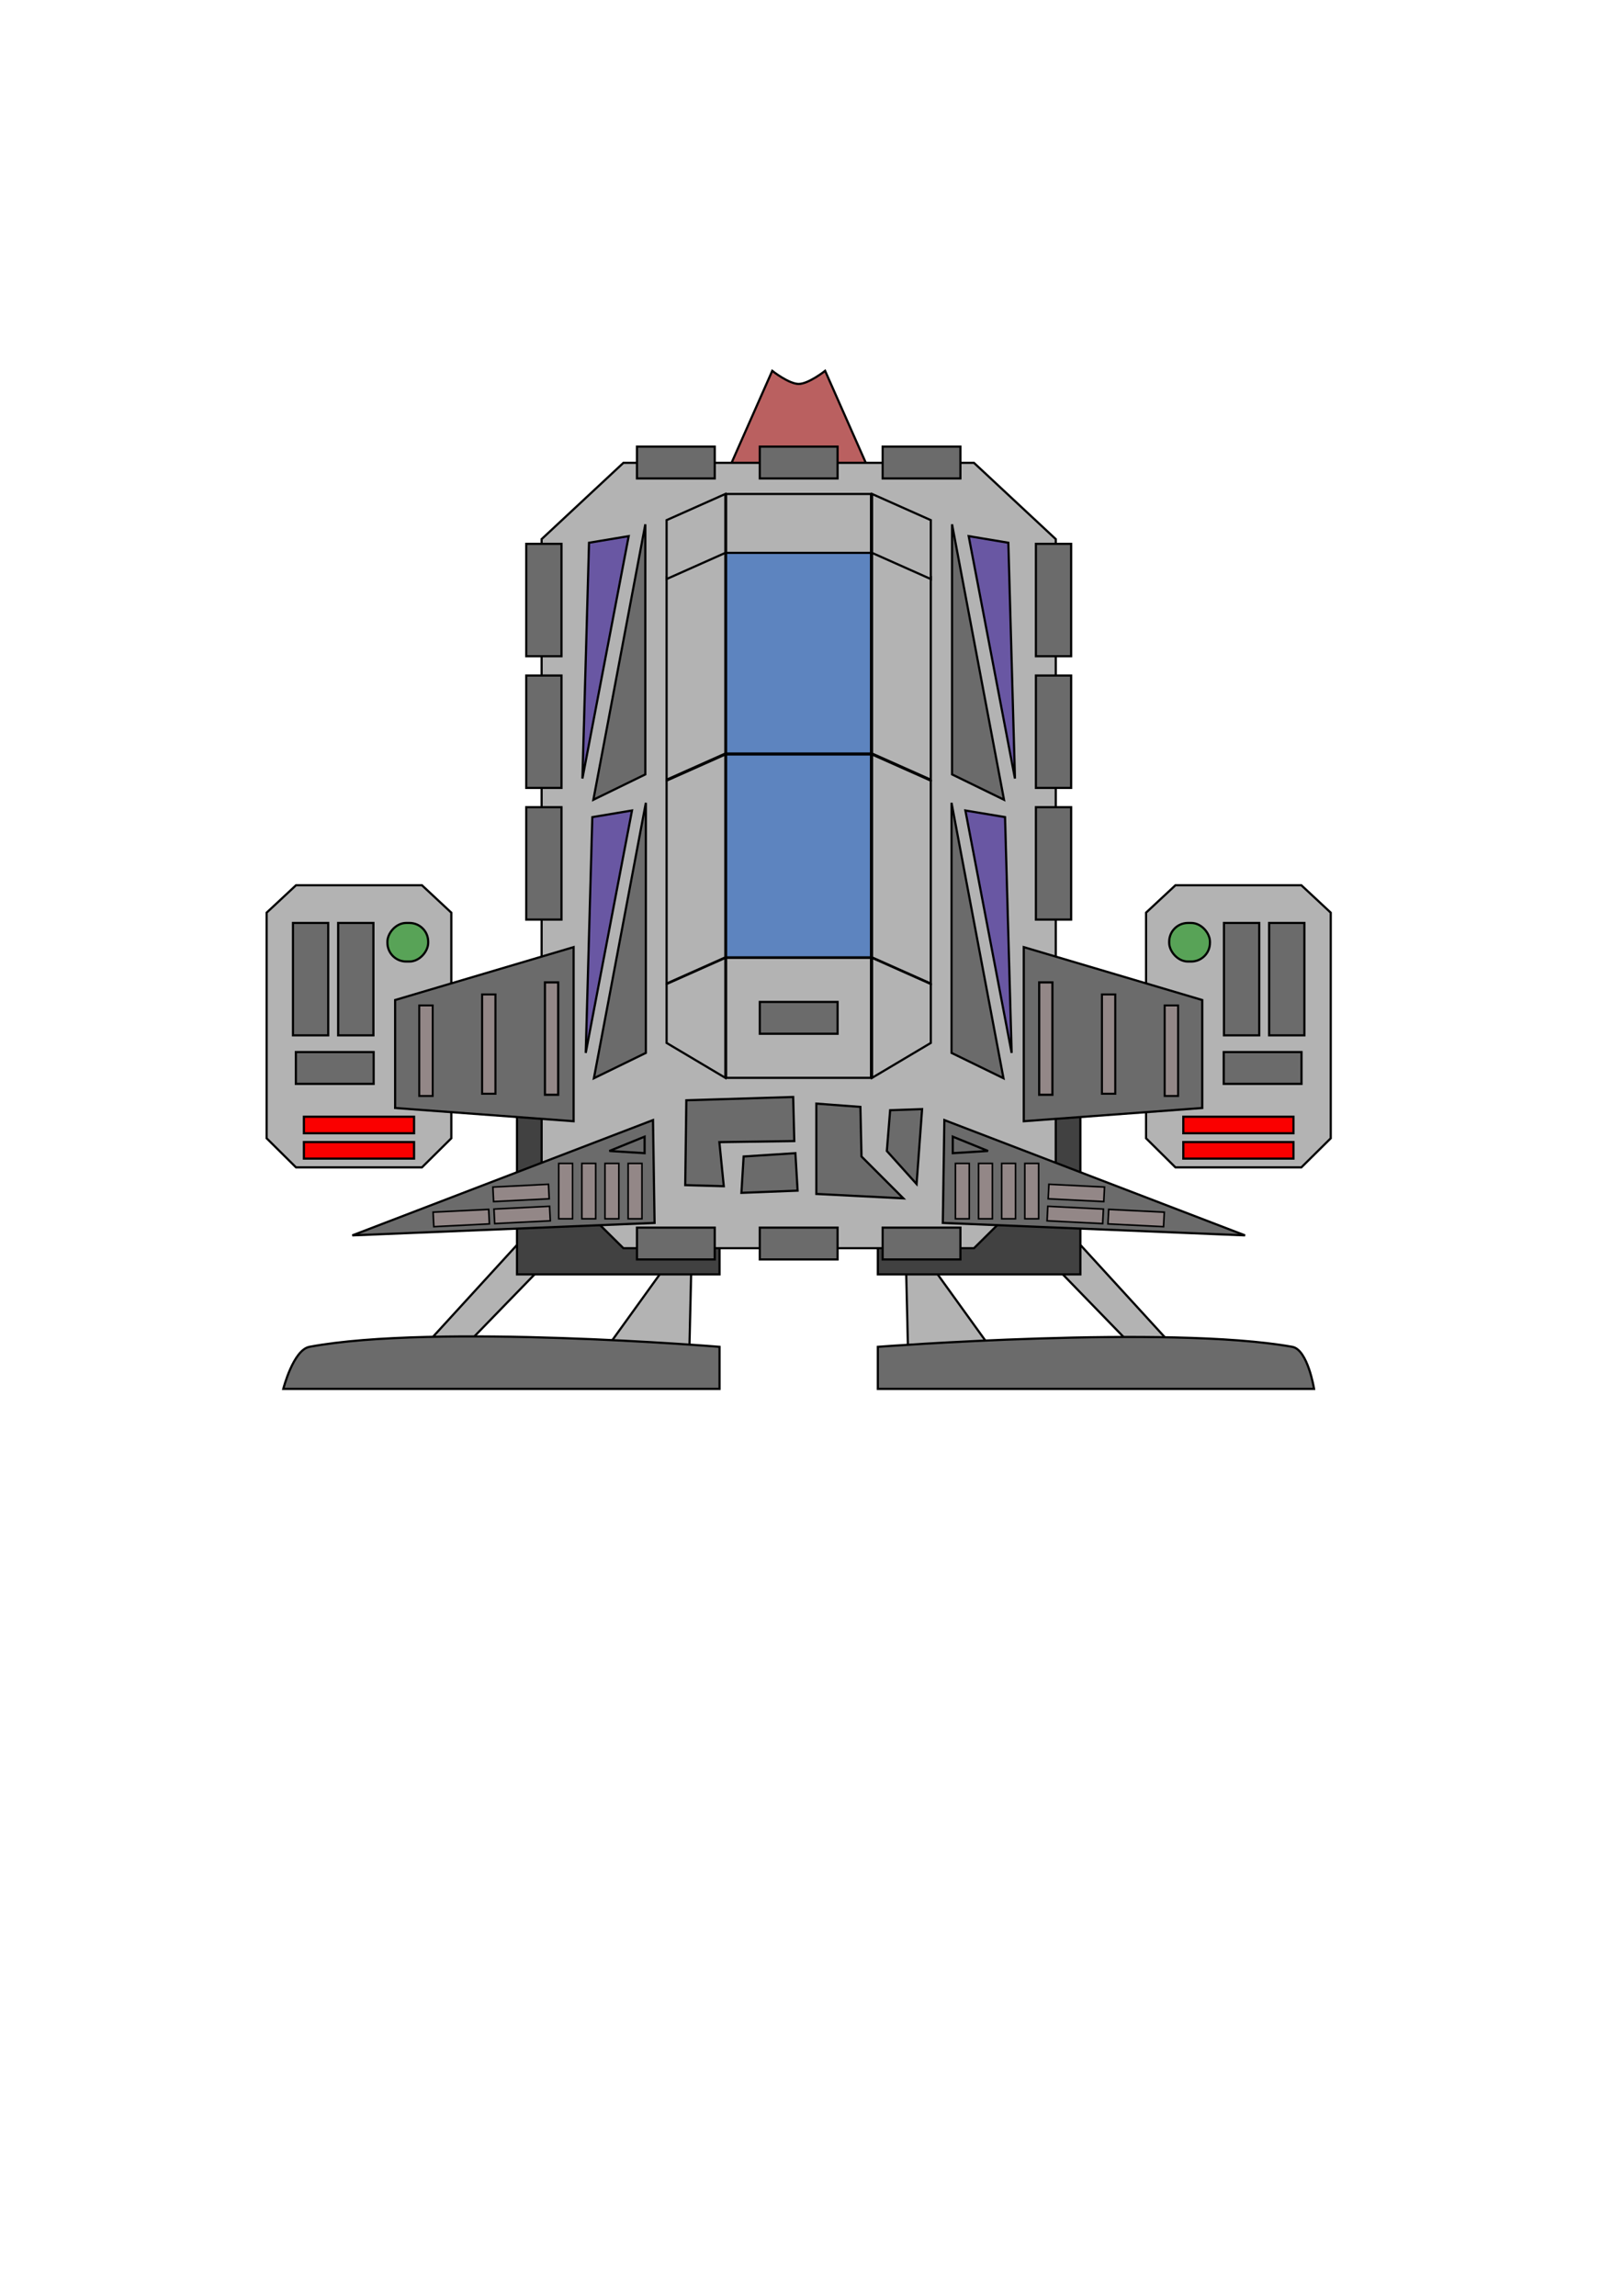 <?xml version="1.0" encoding="UTF-8" standalone="no"?>
<!-- Created with Inkscape (http://www.inkscape.org/) -->

<svg
   xmlns:dc="http://purl.org/dc/elements/1.1/"
   xmlns:cc="http://creativecommons.org/ns#"
   xmlns:rdf="http://www.w3.org/1999/02/22-rdf-syntax-ns#"
   xmlns:svg="http://www.w3.org/2000/svg"
   xmlns="http://www.w3.org/2000/svg"
   xmlns:sodipodi="http://sodipodi.sourceforge.net/DTD/sodipodi-0.dtd"
   xmlns:inkscape="http://www.inkscape.org/namespaces/inkscape"
   width="744.094"
   height="1052.362"
   id="svg4498"
   version="1.1"
   inkscape:version="0.48.4 r9939"
   sodipodi:docname="ship2.svg">
  <defs
     id="defs4500" />
  <sodipodi:namedview
     id="base"
     pagecolor="#ffffff"
     bordercolor="#666666"
     borderopacity="1.0"
     inkscape:pageopacity="0.0"
     inkscape:pageshadow="2"
     inkscape:zoom="1.4"
     inkscape:cx="447.4892"
     inkscape:cy="658.91774"
     inkscape:document-units="px"
     inkscape:current-layer="layer1"
     showgrid="false"
     showguides="true"
     inkscape:guide-bbox="true"
     inkscape:window-width="1920"
     inkscape:window-height="1027"
     inkscape:window-x="0"
     inkscape:window-y="0"
     inkscape:window-maximized="1" />
  <g
     inkscape:label="Layer 1"
     inkscape:groupmode="layer"
     id="layer1">
    <path
       style="fill:#ba6060;fill-opacity:1;stroke:#000000;stroke-width:1px;stroke-linecap:butt;stroke-linejoin:miter;stroke-opacity:1"
       d="m 329.807,224.795 72.731,0 -24.244,-54.801 c 0,0 -7.613,6 -12.122,6 -4.508,0 -12.122,-6 -12.122,-6 z"
       id="path5471"
       inkscape:connector-curvature="0"
       sodipodi:nodetypes="cccacc" />
    <g
       id="g5075"
       transform="translate(-0.717,0)">
      <g
         transform="matrix(-1,0,0,1,733.778,0)"
         id="g5065">
        <path
           sodipodi:nodetypes="cccc"
           inkscape:connector-curvature="0"
           id="path5067"
           d="m 415.714,563.505 1.429,61 43.571,1.429 z"
           style="fill:#b3b3b3;fill-opacity:1;stroke:#000000;stroke-width:1px;stroke-linecap:butt;stroke-linejoin:miter;stroke-opacity:1" />
        <path
           inkscape:connector-curvature="0"
           id="path5069"
           d="m 479.286,575.219 48.571,50 20.714,2.857 -61.429,-67.143 z"
           style="fill:#b3b3b3;fill-opacity:1;stroke:#000000;stroke-width:1px;stroke-linecap:butt;stroke-linejoin:miter;stroke-opacity:1" />
        <rect
           y="491.302"
           x="403.175"
           height="92.857"
           width="92.857"
           id="rect5071"
           style="fill:#414141;fill-opacity:1;fill-rule:nonzero;stroke:#000000;stroke-width:1;stroke-linejoin:miter;stroke-miterlimit:4;stroke-opacity:1;stroke-dasharray:none" />
        <path
           style="fill:#6b6b6b;fill-opacity:1;fill-rule:nonzero;stroke:#000000;stroke-width:1;stroke-linejoin:miter;stroke-miterlimit:4;stroke-opacity:1"
           d="m 403.175,617.362 c 0,0 130.694,-10.736 188,0 7.442,1.394 12,19.286 12,19.286 l -200,0 z"
           id="rect5073"
           inkscape:connector-curvature="0"
           sodipodi:nodetypes="csccc" />
      </g>
      <g
         id="g5059">
        <path
           style="fill:#b3b3b3;fill-opacity:1;stroke:#000000;stroke-width:1px;stroke-linecap:butt;stroke-linejoin:miter;stroke-opacity:1"
           d="m 415.714,563.505 1.429,61 43.571,1.429 z"
           id="path5055"
           inkscape:connector-curvature="0"
           sodipodi:nodetypes="cccc" />
        <path
           style="fill:#b3b3b3;fill-opacity:1;stroke:#000000;stroke-width:1px;stroke-linecap:butt;stroke-linejoin:miter;stroke-opacity:1"
           d="m 479.286,575.219 48.571,50 20.714,2.857 -61.429,-67.143 z"
           id="path5057"
           inkscape:connector-curvature="0" />
        <rect
           style="fill:#414141;fill-opacity:1;fill-rule:nonzero;stroke:#000000;stroke-width:1;stroke-linejoin:miter;stroke-miterlimit:4;stroke-opacity:1;stroke-dasharray:none"
           id="rect5047"
           width="92.857"
           height="92.857"
           x="403.175"
           y="491.302" />
        <path
           style="fill:#6b6b6b;fill-opacity:1;fill-rule:nonzero;stroke:#000000;stroke-width:1;stroke-linejoin:miter;stroke-miterlimit:4;stroke-opacity:1"
           d="m 403.175,617.362 c 0,0 133.357,-10.171 190,0 7.127,1.28 10,19.286 10,19.286 l -200,0 z"
           id="rect5051"
           inkscape:connector-curvature="0"
           sodipodi:nodetypes="csccc" />
      </g>
    </g>
    <path
       style="fill:#b3b3b3;fill-opacity:1;fill-rule:nonzero;stroke:#000000;stroke-opacity:1"
       d="m 446.532,572.159 37.5,-37.125 0,-287.906 -37.5,-34.969 -80.375,0 -80.344,0 -37.5,34.969 0,287.906 37.5,37.125 80.344,0 z"
       id="rect4506"
       inkscape:connector-curvature="0"
       sodipodi:nodetypes="ccccccccccc" />
    <g
       id="g5121"
       transform="translate(235.039,19.193)">
      <path
         id="rect5105"
         d="m 97.856,233.203 66.432,0 0,93.003 -66.432,0 z"
         style="fill:#5d84bf;fill-opacity:1;fill-rule:nonzero;stroke:#000000;stroke-width:0.997;stroke-linejoin:miter;stroke-miterlimit:4;stroke-opacity:1"
         inkscape:connector-curvature="0" />
      <path
         sodipodi:nodetypes="ccccc"
         inkscape:connector-curvature="0"
         id="rect5107"
         d="m 164.764,233.204 26.936,12 0,93.001 -26.936,-12 z"
         style="fill:#b3b3b3;fill-opacity:1;fill-rule:nonzero;stroke:#000000;stroke-width:0.999;stroke-linejoin:miter;stroke-miterlimit:4;stroke-opacity:1" />
      <path
         style="fill:#b3b3b3;fill-opacity:1;fill-rule:nonzero;stroke:#000000;stroke-width:0.999;stroke-linejoin:miter;stroke-miterlimit:4;stroke-opacity:1"
         d="m 97.504,233.204 -26.936,12 0,93.001 26.936,-12 z"
         id="path5111"
         inkscape:connector-curvature="0"
         sodipodi:nodetypes="ccccc" />
    </g>
    <g
       id="g5126"
       transform="translate(235.039,112.632)">
      <path
         inkscape:connector-curvature="0"
         style="fill:#5d84bf;fill-opacity:1;fill-rule:nonzero;stroke:#000000;stroke-width:0.997;stroke-linejoin:miter;stroke-miterlimit:4;stroke-opacity:1"
         d="m 97.856,233.203 66.432,0 0,93.003 -66.432,0 z"
         id="path5128" />
      <path
         style="fill:#b3b3b3;fill-opacity:1;fill-rule:nonzero;stroke:#000000;stroke-width:0.999;stroke-linejoin:miter;stroke-miterlimit:4;stroke-opacity:1"
         d="m 164.764,233.204 26.936,12 0,93.001 -26.936,-12 z"
         id="path5130"
         inkscape:connector-curvature="0"
         sodipodi:nodetypes="ccccc" />
      <path
         sodipodi:nodetypes="ccccc"
         inkscape:connector-curvature="0"
         id="path5132"
         d="m 97.504,233.204 -26.936,12 0,93.001 26.936,-12 z"
         style="fill:#b3b3b3;fill-opacity:1;fill-rule:nonzero;stroke:#000000;stroke-width:0.999;stroke-linejoin:miter;stroke-miterlimit:4;stroke-opacity:1" />
    </g>
    <g
       id="g5121-7"
       transform="translate(235.046,-72.779)">
      <path
         id="rect5105-4"
         d="m 97.856,299.203 66.432,0 0,27.003 -66.432,0 z"
         style="fill:#b3b3b3;fill-opacity:1;fill-rule:nonzero;stroke:#000000;stroke-width:0.997;stroke-linejoin:miter;stroke-miterlimit:4;stroke-opacity:1"
         inkscape:connector-curvature="0"
         sodipodi:nodetypes="ccccc" />
      <path
         sodipodi:nodetypes="ccccc"
         inkscape:connector-curvature="0"
         id="rect5107-6"
         d="m 164.764,299.204 26.936,12 0,27.001 -26.936,-12 z"
         style="fill:#b3b3b3;fill-opacity:1;fill-rule:nonzero;stroke:#000000;stroke-width:0.999;stroke-linejoin:miter;stroke-miterlimit:4;stroke-opacity:1" />
      <path
         style="fill:#b3b3b3;fill-opacity:1;fill-rule:nonzero;stroke:#000000;stroke-width:0.999;stroke-linejoin:miter;stroke-miterlimit:4;stroke-opacity:1"
         d="m 97.504,299.204 -26.936,12 0,27.001 26.936,-12 z"
         id="path5111-2"
         inkscape:connector-curvature="0"
         sodipodi:nodetypes="ccccc" />
    </g>
    <g
       transform="translate(235.046,139.858)"
       id="g5161">
      <path
         sodipodi:nodetypes="ccccc"
         inkscape:connector-curvature="0"
         style="fill:#b3b3b3;fill-opacity:1;fill-rule:nonzero;stroke:#000000;stroke-width:0.997;stroke-linejoin:miter;stroke-miterlimit:4;stroke-opacity:1"
         d="m 97.856,299.203 66.432,0 0,55.003 -66.432,0 z"
         id="path5163" />
      <path
         style="fill:#b3b3b3;fill-opacity:1;fill-rule:nonzero;stroke:#000000;stroke-width:0.999;stroke-linejoin:miter;stroke-miterlimit:4;stroke-opacity:1"
         d="m 164.764,299.204 26.936,12 0,27.001 -26.936,16 z"
         id="path5165"
         inkscape:connector-curvature="0"
         sodipodi:nodetypes="ccccc" />
      <path
         sodipodi:nodetypes="ccccc"
         inkscape:connector-curvature="0"
         id="path5167"
         d="m 97.504,299.204 -26.936,12 0,27.001 26.936,16 z"
         style="fill:#b3b3b3;fill-opacity:1;fill-rule:nonzero;stroke:#000000;stroke-width:0.999;stroke-linejoin:miter;stroke-miterlimit:4;stroke-opacity:1" />
    </g>
    <g
       id="g5265">
      <rect
         y="562.722"
         x="404.66"
         height="14.585"
         width="35.658"
         id="rect5043-8"
         style="fill:#6b6b6b;fill-opacity:1;fill-rule:nonzero;stroke:#000000;stroke-width:1;stroke-linejoin:miter;stroke-miterlimit:4;stroke-opacity:1;stroke-dasharray:none" />
      <rect
         inkscape:transform-center-y="-5.0507627"
         inkscape:transform-center-x="-36.365492"
         style="fill:#6b6b6b;fill-opacity:1;fill-rule:nonzero;stroke:#000000;stroke-width:1;stroke-linejoin:miter;stroke-miterlimit:4;stroke-opacity:1;stroke-dasharray:none"
         id="rect5226"
         width="35.658"
         height="14.585"
         x="292.028"
         y="562.722" />
      <rect
         y="562.722"
         x="348.344"
         height="14.585"
         width="35.658"
         id="rect5228"
         style="fill:#6b6b6b;fill-opacity:1;fill-rule:nonzero;stroke:#000000;stroke-width:1;stroke-linejoin:miter;stroke-miterlimit:4;stroke-opacity:1;stroke-dasharray:none"
         inkscape:transform-center-x="-36.365492"
         inkscape:transform-center-y="-5.0507627" />
    </g>
    <rect
       y="459.27"
       x="348.351"
       height="14.585"
       width="35.658"
       id="rect5259"
       style="fill:#6b6b6b;fill-opacity:1;fill-rule:nonzero;stroke:#000000;stroke-width:1;stroke-linejoin:miter;stroke-miterlimit:4;stroke-opacity:1;stroke-dasharray:none"
       inkscape:transform-center-x="-36.365492"
       inkscape:transform-center-y="-5.0507627" />
    <g
       id="g5433"
       transform="translate(-0.58,0)">
      <g
         transform="translate(58.084,6.061)"
         id="g5402">
        <path
           style="fill:#6b6b6b;fill-opacity:1;stroke:#000000;stroke-width:1px;stroke-linecap:butt;stroke-linejoin:miter;stroke-opacity:1"
           d="m 375.458,507.362 -0.714,47.143 138.571,5.714 z"
           id="path5328"
           inkscape:connector-curvature="0" />
        <rect
           style="fill:#938787;fill-opacity:1;fill-rule:nonzero;stroke:#000000;stroke-width:0.718;stroke-linejoin:miter;stroke-miterlimit:4;stroke-opacity:1;stroke-dasharray:none"
           id="rect5290-24"
           width="6.343"
           height="25.371"
           x="380.522"
           y="527.237" />
        <rect
           y="527.237"
           x="391.129"
           height="25.371"
           width="6.343"
           id="rect5354"
           style="fill:#938787;fill-opacity:1;fill-rule:nonzero;stroke:#000000;stroke-width:0.718;stroke-linejoin:miter;stroke-miterlimit:4;stroke-opacity:1;stroke-dasharray:none" />
        <rect
           style="fill:#938787;fill-opacity:1;fill-rule:nonzero;stroke:#000000;stroke-width:0.718;stroke-linejoin:miter;stroke-miterlimit:4;stroke-opacity:1;stroke-dasharray:none"
           id="rect5356"
           width="6.343"
           height="25.371"
           x="401.736"
           y="527.237" />
        <rect
           y="527.237"
           x="412.342"
           height="25.371"
           width="6.343"
           id="rect5358"
           style="fill:#938787;fill-opacity:1;fill-rule:nonzero;stroke:#000000;stroke-width:0.718;stroke-linejoin:miter;stroke-miterlimit:4;stroke-opacity:1;stroke-dasharray:none" />
        <rect
           style="fill:#938787;fill-opacity:1;fill-rule:nonzero;stroke:#000000;stroke-width:0.738;stroke-linejoin:miter;stroke-miterlimit:4;stroke-opacity:1;stroke-dasharray:none"
           id="rect5360"
           width="25.516"
           height="6.663"
           x="449.577"
           y="524.929"
           transform="matrix(0.999,0.05,-0.05,0.999,0,0)" />
        <rect
           style="fill:#938787;fill-opacity:1;fill-rule:nonzero;stroke:#000000;stroke-width:0.738;stroke-linejoin:miter;stroke-miterlimit:4;stroke-opacity:1;stroke-dasharray:none"
           id="rect5360-2"
           width="25.516"
           height="6.663"
           x="449.577"
           y="514.826"
           transform="matrix(0.999,0.05,-0.05,0.999,0,0)" />
        <rect
           style="fill:#938787;fill-opacity:1;fill-rule:nonzero;stroke:#000000;stroke-width:0.738;stroke-linejoin:miter;stroke-miterlimit:4;stroke-opacity:1;stroke-dasharray:none"
           id="rect5360-8"
           width="25.516"
           height="6.663"
           x="477.52"
           y="524.948"
           transform="matrix(0.999,0.05,-0.05,0.999,0,0)" />
        <path
           style="fill:none;stroke:#000000;stroke-width:1px;stroke-linecap:butt;stroke-linejoin:miter;stroke-opacity:1"
           d="m 379.312,514.961 0,7.576 16.162,-1.01 z"
           id="path5400"
           inkscape:connector-curvature="0" />
      </g>
      <g
         transform="matrix(-1,0,0,1,675.422,6.061)"
         id="g5413">
        <path
           inkscape:connector-curvature="0"
           id="path5415"
           d="m 375.458,507.362 -0.714,47.143 138.571,5.714 z"
           style="fill:#6b6b6b;fill-opacity:1;stroke:#000000;stroke-width:1px;stroke-linecap:butt;stroke-linejoin:miter;stroke-opacity:1" />
        <rect
           y="527.237"
           x="380.522"
           height="25.371"
           width="6.343"
           id="rect5417"
           style="fill:#938787;fill-opacity:1;fill-rule:nonzero;stroke:#000000;stroke-width:0.718;stroke-linejoin:miter;stroke-miterlimit:4;stroke-opacity:1;stroke-dasharray:none" />
        <rect
           style="fill:#938787;fill-opacity:1;fill-rule:nonzero;stroke:#000000;stroke-width:0.718;stroke-linejoin:miter;stroke-miterlimit:4;stroke-opacity:1;stroke-dasharray:none"
           id="rect5419"
           width="6.343"
           height="25.371"
           x="391.129"
           y="527.237" />
        <rect
           y="527.237"
           x="401.736"
           height="25.371"
           width="6.343"
           id="rect5421"
           style="fill:#938787;fill-opacity:1;fill-rule:nonzero;stroke:#000000;stroke-width:0.718;stroke-linejoin:miter;stroke-miterlimit:4;stroke-opacity:1;stroke-dasharray:none" />
        <rect
           style="fill:#938787;fill-opacity:1;fill-rule:nonzero;stroke:#000000;stroke-width:0.718;stroke-linejoin:miter;stroke-miterlimit:4;stroke-opacity:1;stroke-dasharray:none"
           id="rect5423"
           width="6.343"
           height="25.371"
           x="412.342"
           y="527.237" />
        <rect
           transform="matrix(0.999,0.05,-0.05,0.999,0,0)"
           y="524.929"
           x="449.577"
           height="6.663"
           width="25.516"
           id="rect5425"
           style="fill:#938787;fill-opacity:1;fill-rule:nonzero;stroke:#000000;stroke-width:0.738;stroke-linejoin:miter;stroke-miterlimit:4;stroke-opacity:1;stroke-dasharray:none" />
        <rect
           transform="matrix(0.999,0.05,-0.05,0.999,0,0)"
           y="514.826"
           x="449.577"
           height="6.663"
           width="25.516"
           id="rect5427"
           style="fill:#938787;fill-opacity:1;fill-rule:nonzero;stroke:#000000;stroke-width:0.738;stroke-linejoin:miter;stroke-miterlimit:4;stroke-opacity:1;stroke-dasharray:none" />
        <rect
           transform="matrix(0.999,0.05,-0.05,0.999,0,0)"
           y="524.948"
           x="477.52"
           height="6.663"
           width="25.516"
           id="rect5429"
           style="fill:#938787;fill-opacity:1;fill-rule:nonzero;stroke:#000000;stroke-width:0.738;stroke-linejoin:miter;stroke-miterlimit:4;stroke-opacity:1;stroke-dasharray:none" />
        <path
           inkscape:connector-curvature="0"
           id="path5431"
           d="m 379.312,514.961 0,7.576 16.162,-1.01 z"
           style="fill:none;stroke:#000000;stroke-width:1px;stroke-linecap:butt;stroke-linejoin:miter;stroke-opacity:1" />
      </g>
    </g>
    <path
       style="fill:#6b6b6b;stroke:#000000;stroke-width:1px;stroke-linecap:butt;stroke-linejoin:miter;stroke-opacity:1;fill-opacity:1"
       d="m 314.157,543.245 0.505,-38.891 48.992,-1.515 0.505,20.203 -34.345,0.505 2.02,20.203 z"
       id="path5455"
       inkscape:connector-curvature="0" />
    <path
       style="fill:#6b6b6b;stroke:#000000;stroke-width:1px;stroke-linecap:butt;stroke-linejoin:miter;stroke-opacity:1;fill-opacity:1"
       d="m 374.262,505.87 0,41.416 39.901,2.02 -19.193,-19.193 -0.505,-22.728 z"
       id="path5457"
       inkscape:connector-curvature="0" />
    <path
       style="fill:#6b6b6b;stroke:#000000;stroke-width:1px;stroke-linecap:butt;stroke-linejoin:miter;stroke-opacity:1;fill-opacity:1"
       d="m 340.926,530.113 -1.01,16.668 25.759,-1.01 -1.01,-17.173 z"
       id="path5459"
       inkscape:connector-curvature="0" />
    <path
       style="fill:#6b6b6b;stroke:#000000;stroke-width:1px;stroke-linecap:butt;stroke-linejoin:miter;stroke-opacity:1;fill-opacity:1"
       d="m 408.102,508.9 -1.515,18.688 13.637,15.152 2.525,-34.345 z"
       id="path5461"
       inkscape:connector-curvature="0" />
    <g
       id="g5463"
       transform="translate(0,-358)">
      <rect
         style="fill:#6b6b6b;fill-opacity:1;fill-rule:nonzero;stroke:#000000;stroke-width:1;stroke-linejoin:miter;stroke-miterlimit:4;stroke-opacity:1;stroke-dasharray:none"
         id="rect5465"
         width="35.658"
         height="14.585"
         x="404.66"
         y="562.722" />
      <rect
         y="562.722"
         x="292.028"
         height="14.585"
         width="35.658"
         id="rect5467"
         style="fill:#6b6b6b;fill-opacity:1;fill-rule:nonzero;stroke:#000000;stroke-width:1;stroke-linejoin:miter;stroke-miterlimit:4;stroke-opacity:1;stroke-dasharray:none"
         inkscape:transform-center-x="-36.365492"
         inkscape:transform-center-y="-5.0507627" />
      <rect
         inkscape:transform-center-y="-5.0507627"
         inkscape:transform-center-x="-36.365492"
         style="fill:#6b6b6b;fill-opacity:1;fill-rule:nonzero;stroke:#000000;stroke-width:1;stroke-linejoin:miter;stroke-miterlimit:4;stroke-opacity:1;stroke-dasharray:none"
         id="rect5469"
         width="35.658"
         height="14.585"
         x="348.344"
         y="562.722" />
    </g>
    <g
       id="g5531"
       transform="translate(0.655,0)">
      <g
         id="g5473">
        <path
           sodipodi:nodetypes="ccccccccccc"
           inkscape:connector-curvature="0"
           id="path5035"
           d="m 595.977,535.104 13.47,-13.336 0,-103.419 -13.47,-12.561 -28.872,0 -28.86,0 -13.47,12.561 0,103.419 13.47,13.336 28.86,0 z"
           style="fill:#b3b3b3;fill-opacity:1;fill-rule:nonzero;stroke:#000000;stroke-width:1;stroke-miterlimit:4;stroke-opacity:1;stroke-dasharray:none" />
        <path
           style="fill:#6b6b6b;fill-opacity:1;stroke:#000000;stroke-width:1px;stroke-linecap:butt;stroke-linejoin:miter;stroke-opacity:1"
           d="m 468.711,434.149 81.822,24.244 0,49.497 -81.822,6.061 z"
           id="path5037"
           inkscape:connector-curvature="0"
           sodipodi:nodetypes="ccccc" />
        <rect
           style="fill:#6b6b6b;fill-opacity:1;fill-rule:nonzero;stroke:#000000;stroke-width:1;stroke-linejoin:miter;stroke-miterlimit:4;stroke-opacity:1;stroke-dasharray:none"
           id="rect5039"
           width="16.162"
           height="51.518"
           x="581.205"
           y="423.067" />
        <rect
           y="423.067"
           x="560.491"
           height="51.518"
           width="16.162"
           id="rect5041"
           style="fill:#6b6b6b;fill-opacity:1;fill-rule:nonzero;stroke:#000000;stroke-width:1;stroke-linejoin:miter;stroke-miterlimit:4;stroke-opacity:1;stroke-dasharray:none" />
        <rect
           style="fill:#6b6b6b;fill-opacity:1;fill-rule:nonzero;stroke:#000000;stroke-width:1;stroke-linejoin:miter;stroke-miterlimit:4;stroke-opacity:1;stroke-dasharray:none"
           id="rect5043"
           width="35.658"
           height="14.585"
           x="560.386"
           y="482.248" />
        <rect
           y="249.291"
           x="474.267"
           height="51.518"
           width="16.162"
           id="rect5041-7"
           style="fill:#6b6b6b;fill-opacity:1;fill-rule:nonzero;stroke:#000000;stroke-width:1;stroke-linejoin:miter;stroke-miterlimit:4;stroke-opacity:1;stroke-dasharray:none" />
        <rect
           y="309.647"
           x="474.267"
           height="51.518"
           width="16.162"
           id="rect5041-6"
           style="fill:#6b6b6b;fill-opacity:1;fill-rule:nonzero;stroke:#000000;stroke-width:1;stroke-linejoin:miter;stroke-miterlimit:4;stroke-opacity:1;stroke-dasharray:none" />
        <rect
           y="370.004"
           x="474.267"
           height="51.518"
           width="16.162"
           id="rect5041-9"
           style="fill:#6b6b6b;fill-opacity:1;fill-rule:nonzero;stroke:#000000;stroke-width:1;stroke-linejoin:miter;stroke-miterlimit:4;stroke-opacity:1;stroke-dasharray:none" />
        <path
           style="fill:#6b6b6b;fill-opacity:1;stroke:#000000;stroke-width:1px;stroke-linecap:butt;stroke-linejoin:miter;stroke-opacity:1"
           d="m 435.83,240.334 0,114.643 23.82,11.617 z"
           id="path5049"
           inkscape:connector-curvature="0"
           sodipodi:nodetypes="cccc" />
        <rect
           style="fill:#fa0000;fill-opacity:1;fill-rule:nonzero;stroke:#000000;stroke-width:1;stroke-linejoin:miter;stroke-miterlimit:4;stroke-opacity:1;stroke-dasharray:none"
           id="rect5235"
           width="50.508"
           height="7.576"
           x="541.857"
           y="523.507" />
        <rect
           y="511.89"
           x="541.857"
           height="7.576"
           width="50.508"
           id="rect5237"
           style="fill:#fa0000;fill-opacity:1;fill-rule:nonzero;stroke:#000000;stroke-width:1;stroke-linejoin:miter;stroke-miterlimit:4;stroke-opacity:1;stroke-dasharray:none" />
        <rect
           style="fill:#58a357;fill-opacity:1;fill-rule:nonzero;stroke:#000000;stroke-width:1;stroke-linejoin:miter;stroke-miterlimit:4;stroke-opacity:1;stroke-dasharray:none"
           id="rect5239"
           width="18.688"
           height="17.678"
           x="535.381"
           y="423.067"
           ry="8.586" />
        <path
           style="fill:#6b6b6b;fill-opacity:1;stroke:#000000;stroke-width:1px;stroke-linecap:butt;stroke-linejoin:miter;stroke-opacity:1"
           d="m 435.588,367.989 0,114.643 23.82,11.617 z"
           id="path5049-3"
           inkscape:connector-curvature="0"
           sodipodi:nodetypes="cccc" />
        <path
           style="fill:#6957a3;fill-opacity:1;stroke:#000000;stroke-width:1px;stroke-linecap:butt;stroke-linejoin:miter;stroke-opacity:1"
           d="m 441.942,371.519 21.213,111.117 -3.03,-108.086 z"
           id="path5270"
           inkscape:connector-curvature="0" />
        <path
           style="fill:#6957a3;fill-opacity:1;stroke:#000000;stroke-width:1px;stroke-linecap:butt;stroke-linejoin:miter;stroke-opacity:1"
           d="m 443.457,245.755 21.213,111.117 -3.03,-108.086 z"
           id="path5270-0"
           inkscape:connector-curvature="0" />
        <rect
           style="fill:#938787;fill-opacity:1;fill-rule:nonzero;stroke:#000000;stroke-width:1;stroke-linejoin:miter;stroke-miterlimit:4;stroke-opacity:1;stroke-dasharray:none"
           id="rect5290"
           width="6.061"
           height="51.518"
           x="475.782"
           y="450.311" />
        <rect
           style="fill:#938787;fill-opacity:1;fill-rule:nonzero;stroke:#000000;stroke-width:0.905;stroke-linejoin:miter;stroke-miterlimit:4;stroke-opacity:1;stroke-dasharray:none"
           id="rect5290-2"
           width="6.156"
           height="41.512"
           x="533.313"
           y="460.87" />
        <rect
           style="fill:#938787;fill-opacity:1;fill-rule:nonzero;stroke:#000000;stroke-width:0.944;stroke-linejoin:miter;stroke-miterlimit:4;stroke-opacity:1;stroke-dasharray:none"
           id="rect5290-2-7"
           width="6.117"
           height="45.513"
           x="504.543"
           y="455.839" />
      </g>
      <g
         transform="matrix(-1,0,0,1,731.035,0)"
         id="g5493">
        <path
           style="fill:#b3b3b3;fill-opacity:1;fill-rule:nonzero;stroke:#000000;stroke-width:1;stroke-miterlimit:4;stroke-opacity:1;stroke-dasharray:none"
           d="m 595.977,535.104 13.47,-13.336 0,-103.419 -13.47,-12.561 -28.872,0 -28.86,0 -13.47,12.561 0,103.419 13.47,13.336 28.86,0 z"
           id="path5495"
           inkscape:connector-curvature="0"
           sodipodi:nodetypes="ccccccccccc" />
        <path
           sodipodi:nodetypes="ccccc"
           inkscape:connector-curvature="0"
           id="path5497"
           d="m 468.711,434.149 81.822,24.244 0,49.497 -81.822,6.061 z"
           style="fill:#6b6b6b;fill-opacity:1;stroke:#000000;stroke-width:1px;stroke-linecap:butt;stroke-linejoin:miter;stroke-opacity:1" />
        <rect
           y="423.067"
           x="581.205"
           height="51.518"
           width="16.162"
           id="rect5499"
           style="fill:#6b6b6b;fill-opacity:1;fill-rule:nonzero;stroke:#000000;stroke-width:1;stroke-linejoin:miter;stroke-miterlimit:4;stroke-opacity:1;stroke-dasharray:none" />
        <rect
           style="fill:#6b6b6b;fill-opacity:1;fill-rule:nonzero;stroke:#000000;stroke-width:1;stroke-linejoin:miter;stroke-miterlimit:4;stroke-opacity:1;stroke-dasharray:none"
           id="rect5501"
           width="16.162"
           height="51.518"
           x="560.491"
           y="423.067" />
        <rect
           y="482.248"
           x="560.386"
           height="14.585"
           width="35.658"
           id="rect5503"
           style="fill:#6b6b6b;fill-opacity:1;fill-rule:nonzero;stroke:#000000;stroke-width:1;stroke-linejoin:miter;stroke-miterlimit:4;stroke-opacity:1;stroke-dasharray:none" />
        <rect
           style="fill:#6b6b6b;fill-opacity:1;fill-rule:nonzero;stroke:#000000;stroke-width:1;stroke-linejoin:miter;stroke-miterlimit:4;stroke-opacity:1;stroke-dasharray:none"
           id="rect5505"
           width="16.162"
           height="51.518"
           x="474.267"
           y="249.291" />
        <rect
           style="fill:#6b6b6b;fill-opacity:1;fill-rule:nonzero;stroke:#000000;stroke-width:1;stroke-linejoin:miter;stroke-miterlimit:4;stroke-opacity:1;stroke-dasharray:none"
           id="rect5507"
           width="16.162"
           height="51.518"
           x="474.267"
           y="309.647" />
        <rect
           style="fill:#6b6b6b;fill-opacity:1;fill-rule:nonzero;stroke:#000000;stroke-width:1;stroke-linejoin:miter;stroke-miterlimit:4;stroke-opacity:1;stroke-dasharray:none"
           id="rect5509"
           width="16.162"
           height="51.518"
           x="474.267"
           y="370.004" />
        <path
           sodipodi:nodetypes="cccc"
           inkscape:connector-curvature="0"
           id="path5511"
           d="m 435.83,240.334 0,114.643 23.82,11.617 z"
           style="fill:#6b6b6b;fill-opacity:1;stroke:#000000;stroke-width:1px;stroke-linecap:butt;stroke-linejoin:miter;stroke-opacity:1" />
        <rect
           y="523.507"
           x="541.857"
           height="7.576"
           width="50.508"
           id="rect5513"
           style="fill:#fa0000;fill-opacity:1;fill-rule:nonzero;stroke:#000000;stroke-width:1;stroke-linejoin:miter;stroke-miterlimit:4;stroke-opacity:1;stroke-dasharray:none" />
        <rect
           style="fill:#fa0000;fill-opacity:1;fill-rule:nonzero;stroke:#000000;stroke-width:1;stroke-linejoin:miter;stroke-miterlimit:4;stroke-opacity:1;stroke-dasharray:none"
           id="rect5515"
           width="50.508"
           height="7.576"
           x="541.857"
           y="511.89" />
        <rect
           ry="8.586"
           y="423.067"
           x="535.381"
           height="17.678"
           width="18.688"
           id="rect5517"
           style="fill:#58a357;fill-opacity:1;fill-rule:nonzero;stroke:#000000;stroke-width:1;stroke-linejoin:miter;stroke-miterlimit:4;stroke-opacity:1;stroke-dasharray:none" />
        <path
           sodipodi:nodetypes="cccc"
           inkscape:connector-curvature="0"
           id="path5519"
           d="m 435.588,367.989 0,114.643 23.82,11.617 z"
           style="fill:#6b6b6b;fill-opacity:1;stroke:#000000;stroke-width:1px;stroke-linecap:butt;stroke-linejoin:miter;stroke-opacity:1" />
        <path
           inkscape:connector-curvature="0"
           id="path5521"
           d="m 441.942,371.519 21.213,111.117 -3.03,-108.086 z"
           style="fill:#6957a3;fill-opacity:1;stroke:#000000;stroke-width:1px;stroke-linecap:butt;stroke-linejoin:miter;stroke-opacity:1" />
        <path
           inkscape:connector-curvature="0"
           id="path5523"
           d="m 443.457,245.755 21.213,111.117 -3.03,-108.086 z"
           style="fill:#6957a3;fill-opacity:1;stroke:#000000;stroke-width:1px;stroke-linecap:butt;stroke-linejoin:miter;stroke-opacity:1" />
        <rect
           y="450.311"
           x="475.782"
           height="51.518"
           width="6.061"
           id="rect5525"
           style="fill:#938787;fill-opacity:1;fill-rule:nonzero;stroke:#000000;stroke-width:1;stroke-linejoin:miter;stroke-miterlimit:4;stroke-opacity:1;stroke-dasharray:none" />
        <rect
           y="460.87"
           x="533.313"
           height="41.512"
           width="6.156"
           id="rect5527"
           style="fill:#938787;fill-opacity:1;fill-rule:nonzero;stroke:#000000;stroke-width:0.905;stroke-linejoin:miter;stroke-miterlimit:4;stroke-opacity:1;stroke-dasharray:none" />
        <rect
           y="455.839"
           x="504.543"
           height="45.513"
           width="6.117"
           id="rect5529"
           style="fill:#938787;fill-opacity:1;fill-rule:nonzero;stroke:#000000;stroke-width:0.944;stroke-linejoin:miter;stroke-miterlimit:4;stroke-opacity:1;stroke-dasharray:none" />
      </g>
    </g>
  </g>
</svg>
